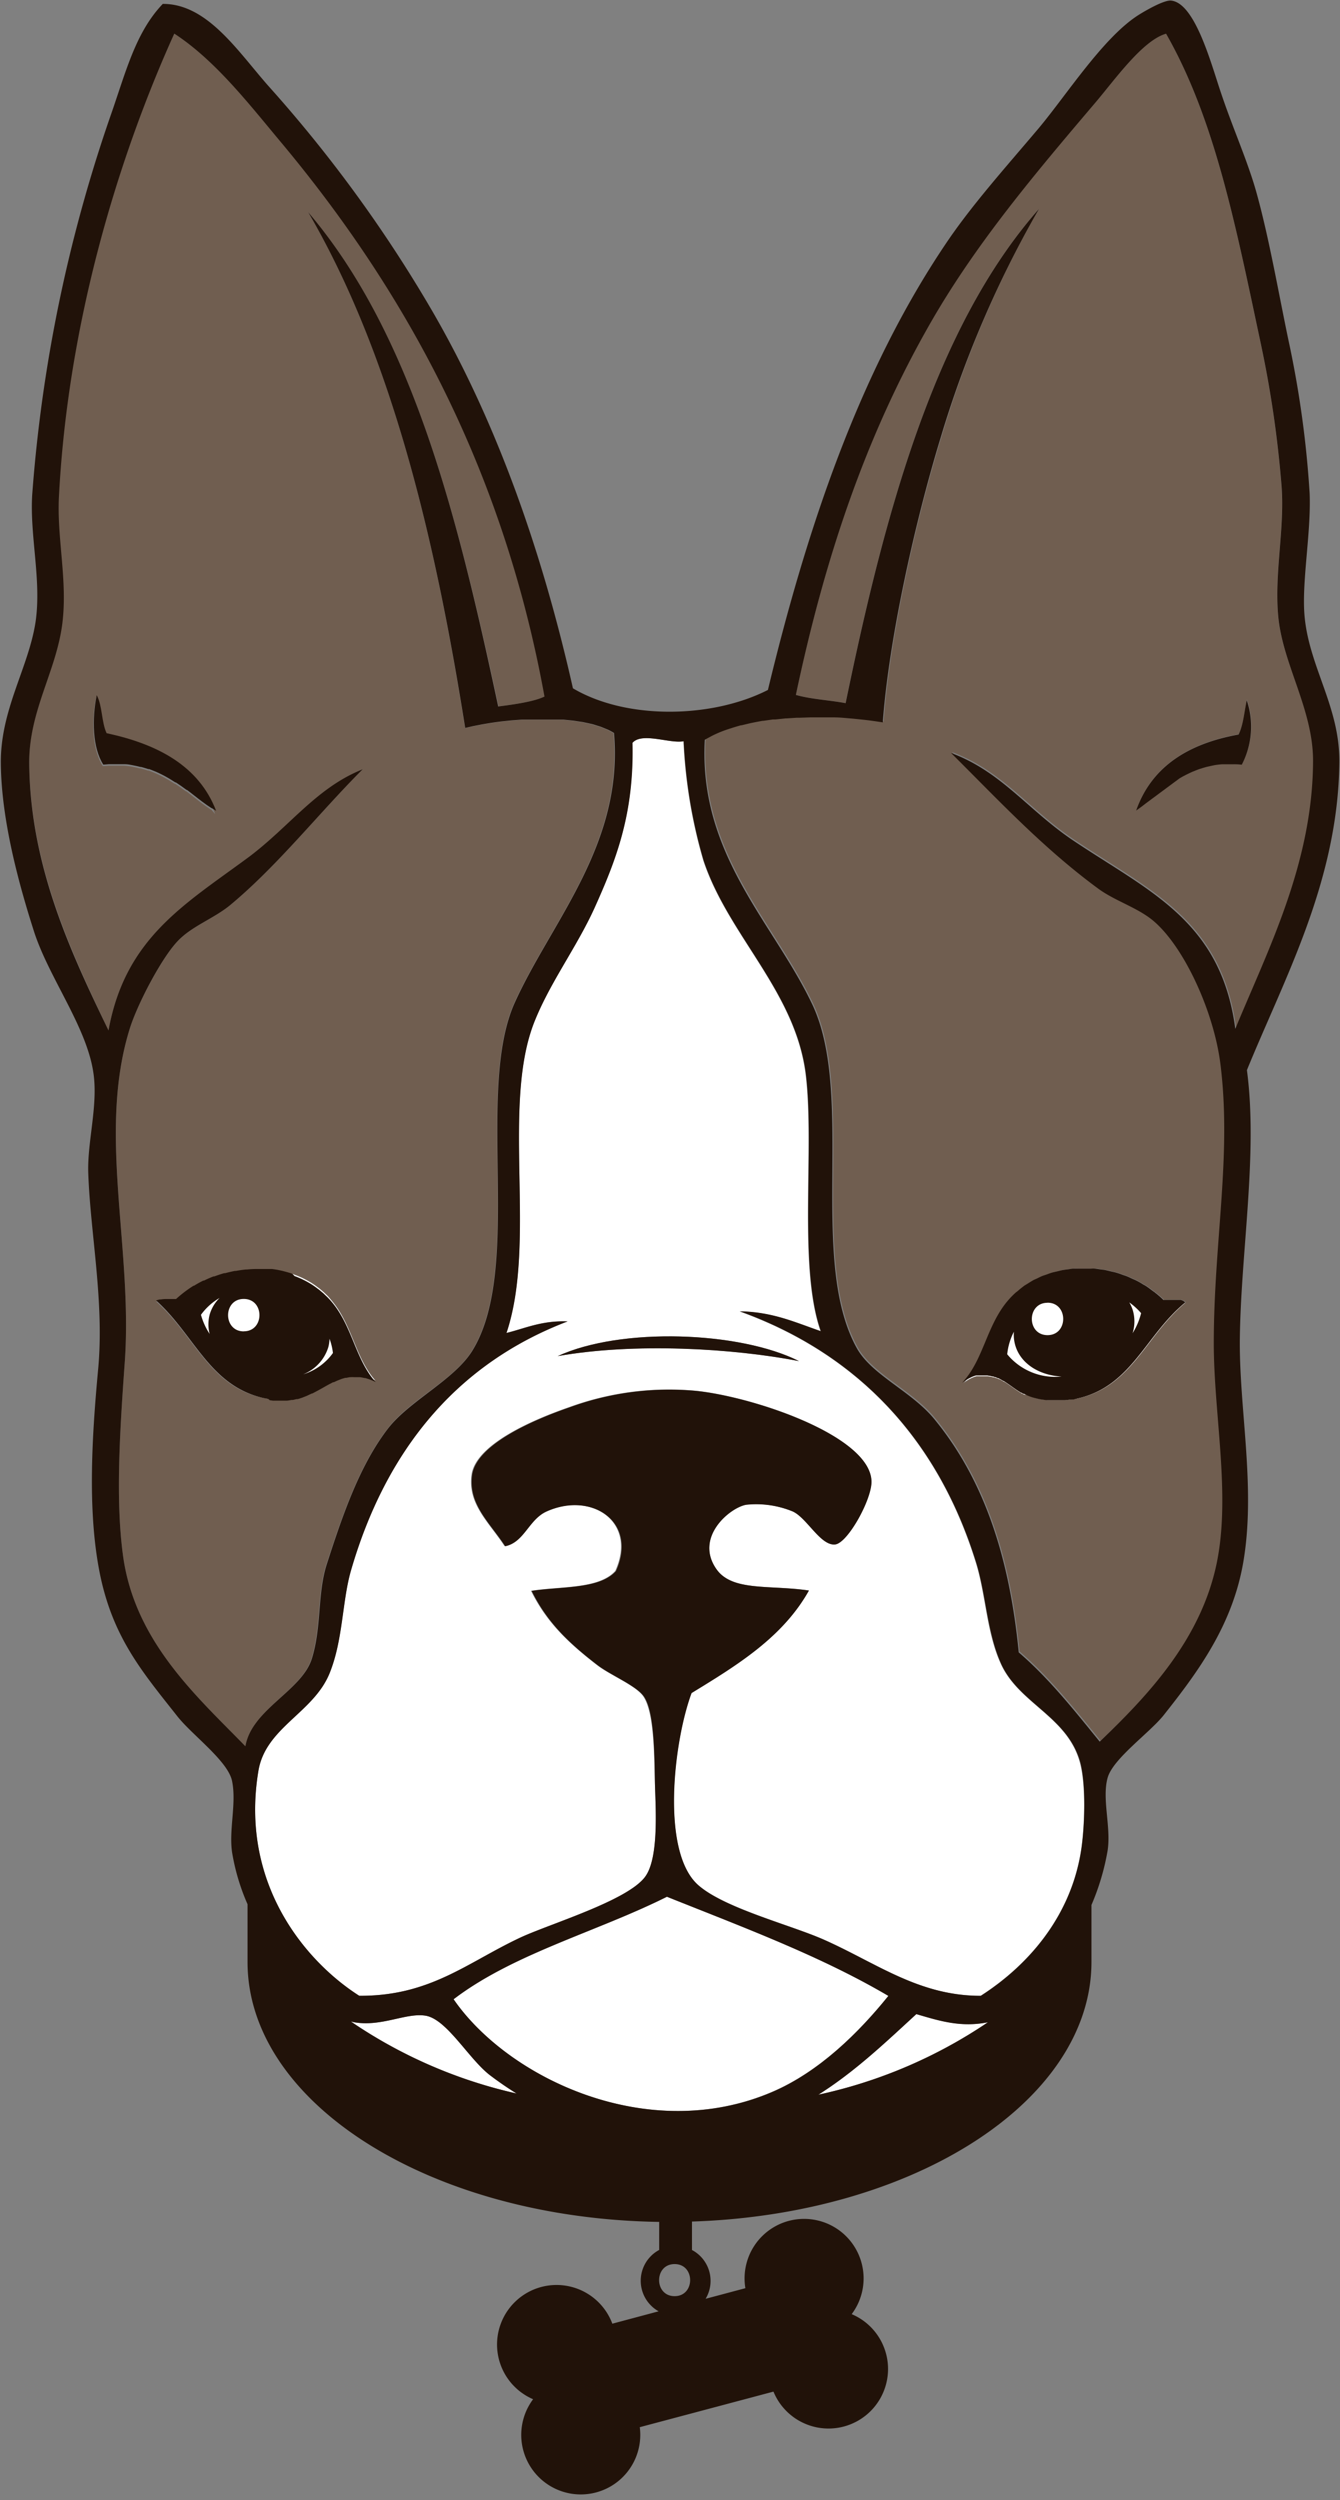 <svg xmlns="http://www.w3.org/2000/svg" viewBox="-0.11 -0.08 188.44 351.504"><rect x="-0.11" y="-0.08" width="188.44" height="351.504" fill="#808080" stroke="none"/><title>Asset 1</title><g data-name="Layer 2"><g data-name="Layer 1"><path d="M46 182.12l-.19-.18-.35-.34-.24-.2-.33-.28-.27-.2-.32-.24-.29-.2-.32-.21-.31-.18-.32-.18-.33-.17-.32-.16-.34-.15-.33-.14-.35-.13L41 179l-.36-.12-.34-.1-.37-.1-.34-.09-.37-.08-.35-.07-.37-.06-.35-.05H36q-.69 0-1.38.07h-.16q-.7.07-1.39.2h-.15c-.46.09-.92.2-1.38.32h-.14q-.69.2-1.36.45h-.12q-.68.26-1.34.59h-.1q-.67.33-1.3.72h-.07c-.43.27-.85.56-1.26.87q-.63.48-1.2 1h-1.53a5.72 5.72 0 0 0-.6.06h-.15a2.47 2.47 0 0 0-.53.15c5.39 4.82 7.52 12 15.11 13.71l.67.13h.2l.44.06h1.91c.24 0 .48-.06.71-.1h.19l.52-.12h.17l.62-.2.15-.06.48-.19.17-.08.56-.26h.07l.49-.26.19-.1.42-.23.59-.33.12-.07.45-.25.13-.07.52-.27h.1l.43-.2.15-.06.53-.21.51-.15h.15l.47-.09h.09a5.22 5.22 0 0 1 .57 0h.78a5.94 5.94 0 0 1 .63.12h.12l.56.18.19.07c.23.09.47.2.71.32-2.88-3.18-3.27-7.92-6.28-11.39q-.2-.27-.43-.54z" fill="#fff"/><path d="M166.39 182.91l-.11-.05-.23-.09h-2.45a13.84 13.84 0 0 0-1.15-1c-.13-.11-.28-.2-.41-.3s-.55-.42-.84-.61-.36-.2-.53-.31-.53-.32-.81-.46-.39-.18-.59-.27-.54-.26-.82-.37-.42-.14-.63-.22-.55-.2-.83-.28-.44-.11-.66-.16-.56-.14-.84-.2-.45-.07-.68-.1-.56-.09-.84-.12-.46 0-.69 0h-2.35c-.24 0-.52.07-.78.1s-.47.06-.71.1-.52.12-.78.18-.45.1-.68.16-.51.17-.76.26-.43.14-.64.22-.5.23-.75.35-.4.17-.59.28-.5.3-.75.46-.35.2-.51.32-.52.4-.77.62-.26.2-.39.31a12.24 12.24 0 0 0-1.05 1.07c-3.09 3.57-3.49 8.51-6.51 11.62l.39-.28.11-.07.27-.17.13-.07.24-.12.14-.07.22-.09.14-.05.21-.07h1.62l.31.05h.05l.35.09h.1l.27.1h.08l.33.15h.08l.26.14.09.05.32.19h.05l.28.18.09.06.29.2.33.23.28.2.11.08.32.22.07.05.26.17.09.06.32.2h.05l.28.16h.09l.34.17a7.41 7.41 0 0 0 .86.33l.29.08.65.16.36.06.66.09h2.64l.61-.07h.27c.29 0 .58-.1.87-.17 7.6-1.73 9.5-8.87 15.11-13.48a.81.81 0 0 0-.15-.27z" fill="#fff"/><path d="M59.73 283.31c-2.73-.45-6.19 1.58-10 .93l-.5-.11a67.7 67.7 0 0 0 23.29 10.12c-1.33-.82-2.58-1.69-3.74-2.57-2.99-2.3-6.08-7.89-9.05-8.37z" fill="#fff"/><path d="M128.76 283.08c-4.3 3.94-8.64 8.1-13.81 11.35a68.27 68.27 0 0 0 23.86-10.2h-.05c-3.76.77-6.64-.23-10-1.15z" fill="#fff"/><path d="M124.81 280.52c-9.45-5.58-20.41-9.65-31.14-13.94-9.86 4.94-21.59 8-30 14.41 7.64 11.11 27.37 20.55 44.85 13 6.55-2.81 12.11-8.29 16.29-13.47z" fill="#fff"/><path d="M140.61 233.81c-2-4.39-2.1-9.69-3.49-14.18-5.48-17.72-17-29.48-33.23-35.33 4.66.07 7.87 1.59 11.39 2.79-3.19-9.08-.85-25.6-2.09-36-1.4-11.75-10.91-19.61-14.41-30.21A71.33 71.33 0 0 1 96 104.12c-1.84.41-5.85-1.32-7.2.23.25 10.06-2.31 16.56-5.35 23.24-2.5 5.48-6.17 10.37-8.37 15.8-4.76 11.78.36 31.11-4 43.93 2.73-.68 5-1.77 8.6-1.63-15.69 6-25.61 18.23-30.45 35.09-1.27 4.41-1.11 9.73-3 14.41-2.28 5.57-9 7.61-10 13.71-2.63 15.77 6.56 26.75 14.18 31.61 9.92.05 15.11-4.62 22.54-8.13 4.12-1.95 15.15-5.2 17.66-8.6 1.89-2.56 1.51-9.09 1.39-12.78-.12-3.85-.07-10.24-1.63-12.55-1-1.54-4.67-3-6.51-4.42-4-3.09-7.11-6-9.3-10.46 4.22-.66 9.54-.22 11.85-2.79 3.14-7-3.47-11.21-9.76-8.37-2.5 1.13-3.12 4.33-5.81 4.88-2.2-3.36-5.2-5.89-4.65-10 .59-4.43 9.08-7.93 13.71-9.53a40.84 40.84 0 0 1 17.66-2.33c8.1.76 24.79 6.35 24.87 12.78 0 2.54-3.35 8.64-5.11 8.83-2.09.23-4-3.79-6-4.65a13.47 13.47 0 0 0-6.51-.93c-2.29.4-7.34 4.58-4.18 9.06 2.23 3.18 7.53 2.19 13 3-3.7 6.6-10.11 10.5-16.5 14.41-2.49 6.63-4.38 22.27.93 27 3.68 3.25 13 5.6 17.66 7.67 7.41 3.29 13.35 7.94 22.08 7.9 7.07-4.54 12.91-11.64 14.18-20.92.41-3 .65-8.57-.23-11.85-1.75-6.5-8.62-8.29-11.14-13.92zm-62.29-43.23c8.91-4.11 25.62-3.48 33.93.7-9.39-1.82-23.19-2.61-33.93-.7z" fill="#fff"/><path d="M43.69 233.11c1.39-4.56.75-9.07 2.09-13.25 2.27-7 4.66-13.94 8.6-19.06 3-4 9.32-6.85 11.85-10.92 7.27-11.69.41-36.6 6-49 5.18-11.44 15.3-22.21 13.94-37.88a8.38 8.38 0 0 0-.93-.5l-.33-.13c-.24-.1-.47-.2-.73-.29l-.43-.13c-.24-.07-.48-.15-.74-.22l-.49-.11-.76-.16-.54-.08-.79-.12-.59-.06-.8-.08h-5.82l-.81.06-.66.05-.83.09-.59.06-.83.11-.55.08-.84.14-.46.08-.91.18-.32.06-1.13.26C61 75.07 54.84 49.67 43.23 29.75 58 47.09 64.3 72.83 70 99.24c1.5-.21 4.83-.59 6.51-1.4-5.91-32.48-20-57.5-37.18-78.09-4.47-5.28-9.22-11.38-14.93-15.1-8 17.57-15 40.76-16.27 65.07-.32 5.94 1.23 11.84.47 17.9C7.75 94.37 3.85 100 4 107.37c.19 14.39 6 26.6 11.15 37.42 2.34-13 10.77-17.74 19.75-24.4 5.79-4.29 9.55-9.75 16-12.32-6.17 6.17-11.89 13.48-18.59 19.06-2.32 1.93-5.44 3-7.44 5.11-2.22 2.37-5.63 8.76-6.74 12.32-4.55 14.66.47 30.85-.7 46.95-.71 9.7-1.31 19.39-.23 27.19 1.67 12.09 10.48 19.82 17.2 26.73.89-5.22 7.91-7.78 9.29-12.32zM29.61 113.75h-.05l-.59-.4-.09-.06-.59-.43-.11-.08-.6-.46-.68-.53-.1-.08-.68-.52h-.06l-.58-.42-.18-.13-.75-.51h-.07l-.77-.48-.11-.07-.79-.44-.14-.07q-.41-.21-.83-.4l-.14-.06c-.29-.12-.58-.24-.89-.35h-.13c-.31-.11-.63-.21-1-.3h-.1c-.35-.09-.7-.17-1.07-.24-.36-.07-.74-.11-1.12-.15h-2.24l-.8.06c-1.53-2.35-1.6-6.44-.93-9.76.8 1.44.67 3.82 1.39 5.34 7.24 1.59 13 4.67 15.34 11.16zm-7.76 69.16a2.47 2.47 0 0 1 .53-.15h.15a5.72 5.72 0 0 1 .6-.06h1.51q.58-.54 1.2-1c.41-.31.83-.6 1.26-.87h.07q.64-.39 1.3-.72h.1q.66-.32 1.34-.59h.12q.67-.26 1.36-.45h.14c.46-.13.92-.24 1.38-.32h.15q.69-.13 1.39-.2h.16q.69-.06 1.38-.07h2.16l.35.05.37.06.35.07.37.08.34.09.37.1.34.1.36-.03.33.12.35.13.33.14.34.15.32.16.33.17.32.18.31.18.32.21.29.2.32.24.27.2.33.28.24.2.35.34.19.18q.26.27.52.56c3 3.47 3.4 8.21 6.28 11.39a8.7 8.7 0 0 0-.71-.32l-.19-.07-.56-.18h-.12a5.94 5.94 0 0 0-.63-.12h-.78a5.22 5.22 0 0 0-.57 0h-.09l-.47.09h-.15l-.51.15-.53.21-.15.06-.43.2h-.1l-.52.27-.13.07-.45.25-.12.07-.59.33-.42.23-.19.1-.49.26h-.07l-.56.26-.17.08-.48.19-.15.06-.62.2h-.17l-.52.12h-.19c-.23 0-.46.08-.71.1h-1.98l-.44-.06h-.2l-.67-.13c-7.54-1.55-9.67-8.72-15.06-13.54z" fill="#705e50"/><path d="M179.65 86.69c-.6-6.05.9-12.33.46-18.36a154.83 154.83 0 0 0-3-20.45c-3.49-16.4-6.4-31.24-13.25-43.23-3.3 1-7.23 6.52-10 9.76-8.56 10-16.67 19.64-23 30.68-9.43 16.41-15.11 33.84-19.06 52.52 2.1.61 4.69.73 7 1.16 5.47-26.6 12.52-52.87 27.19-69.49a151.75 151.75 0 0 0-13.71 32.07c-3.62 11.8-7.27 28.19-8.13 40-.65-.11-1.32-.2-2-.29l-.6-.07-1.54-.16-.59-.05c-.69-.05-1.38-.1-2.08-.13h-3.45l-1.5.05h-.37l-1.37.09h-.15l-1.45.15h-.36l-1.33.19h-.11c-.46.08-.92.17-1.37.26l-.34.07-1.25.3h-.09c-.43.11-.84.24-1.25.37l-.31.1c-.39.13-.78.27-1.16.41-.38.15-.75.32-1.1.48l-.26.13c-.35.17-.7.35-1 .55-.89 16.18 9.67 25.74 15.11 37.19 6.06 12.76-.61 35.95 6.27 48.34 2.09 3.77 7.7 6.05 10.92 10 6.83 8.35 10.52 19.1 11.85 32.77 4.29 3.69 7.81 8.15 11.39 12.55 6.6-6.3 14.32-14.3 16.5-25.33 1.89-9.56-.46-20.76-.46-30.68 0-14.22 2.55-26.42.93-39.28-.92-7.28-5-16.26-9.3-20-2.24-2-5.47-2.86-7.9-4.65-7.91-5.82-14.24-12.68-20.68-19.06 7.11 2.63 10.84 8.06 17.2 12.32 10.84 7.26 20.76 11.33 22.78 26.5 4.54-11 10.88-23.24 10.92-37.65-.1-7.16-4.34-13.43-5-20.13zm-37.88 96a12.24 12.24 0 0 1 1.05-1.07c.12-.11.26-.2.39-.31s.51-.43.77-.62.34-.21.51-.32.49-.32.75-.46.39-.19.59-.28.49-.25.75-.35.43-.15.64-.22.5-.19.76-.26.45-.11.68-.16.51-.13.78-.18.47-.07.71-.1.52-.08.78-.1.48 0 .73 0h2.31c.23 0 .56.08.84.12s.46.06.68.1.56.13.84.2.44.1.66.16.55.18.83.28.43.13.63.22.55.24.82.37.4.17.59.27.54.31.81.46.36.2.53.31.56.4.84.61.28.19.41.3a13.84 13.84 0 0 1 1.15 1h2.45l.23.09.11.05a.81.81 0 0 1 .25.23c-5.6 4.61-7.51 11.75-15.11 13.48-.29.07-.58.12-.87.17h-.27l-.61.07h-2.64l-.66-.09-.36-.06-.65-.16-.29-.08a7.41 7.41 0 0 1-.86-.33L144 196h-.09l-.28-.16h-.05l-.32-.2-.09-.06-.26-.17-.07-.05-.32-.22-.11-.08-.28-.2-.33-.23-.29-.2-.09-.06-.28-.18h-.05l-.32-.19-.09-.05-.26-.14h-.08l-.33-.15h-.08l-.27-.1h-.1l-.35-.09h-.05l-.31-.05h-1.62l-.21.07-.14.05-.22.09-.14.07-.24.12-.13.07-.27.17-.11.07-.39.28c2.9-3.22 3.3-8.17 6.39-11.73zm32.77-75.3c-.49 0-1-.06-1.43-.06h-1.36c-.37 0-.72.08-1.07.13l-.38.08-.72.16-.42.12-.61.19-.42.16-.55.22-.41.19-.51.25-.4.21-.47.27-4.68 3.47-.08.06-.45.35-.23.17-.67.48c2.17-6.19 7.32-9.41 14.41-10.69.67-1.34.79-3.24 1.16-4.88a11.64 11.64 0 0 1-.71 9.1z" fill="#705e50"/><path d="M14.88 103c-.72-1.52-.59-3.9-1.39-5.34-.67 3.32-.6 7.41.93 9.76l.8-.06h2.24c.38 0 .76.08 1.12.15.37.07.72.15 1.07.24h.1c.33.09.65.19 1 .3h.13c.3.11.6.23.89.35l.14.06q.42.19.83.4l.14.07.79.44.11.07.77.48h.07l.75.51.18.13.58.42h.06l.68.52.1.08.68.53.6.46.11.08.59.43.09.06.59.4h.05l.6.37c-2.41-6.28-8.16-9.36-15.4-10.91z" fill="#211209"/><path d="M174.07 103.19c-7.08 1.28-12.23 4.5-14.41 10.69l.67-.48.23-.17.45-.35.08-.06 4.68-3.47.47-.27.4-.21.51-.25.41-.19.55-.22.42-.16.61-.19.42-.12.72-.16.38-.08c.34-.06.7-.1 1.07-.13h1.36c.46 0 .93 0 1.43.06a11.64 11.64 0 0 0 .7-9.06c-.36 1.63-.48 3.48-1.15 4.82z" fill="#211209"/><path d="M78.32 190.58c10.73-1.9 24.54-1.12 33.93.7-8.31-4.19-25.02-4.81-33.93-.7z" fill="#211209"/><path d="M175.24 150.37c5.28-12.94 12.81-26.53 13-43.23.09-7.77-4.18-13.31-4.88-20.45-.47-4.83.93-11.79.7-17.43a144.11 144.11 0 0 0-3-21.61c-1.42-6.82-2.69-14.16-4.42-20.45-1.25-4.56-3.39-9.23-5.11-14.41C170.15 8.68 167.91.3 164.55 0c-1-.08-3.65 1.45-4.65 2.09-4.9 3.17-9.97 11.1-13.9 15.81-4.78 5.66-9.59 11-13.25 16.5-12 17.88-19.38 39.71-24.87 62.52-7.84 4-19.88 4.24-27.42-.23-4.21-18.69-10.49-37-19.76-53a191.91 191.91 0 0 0-23-31.61C33.42 7.26 29.09.43 22.78.47c-3.9 4.08-5.23 9.75-7.44 16a209.76 209.76 0 0 0-10.92 53c-.36 5.83 1.33 12 .47 17.9-1 6.5-5 12.38-4.88 20 .09 8 2.58 17 4.65 23.47S12 144.15 13 150.6c.74 4.56-.84 9.76-.7 14.18.28 8.48 2.28 18.13 1.39 27.66-.9 9.7-1.41 19.18 0 27.42 1.68 9.83 5.95 14.79 11.16 21.38 2.06 2.61 7.09 6.26 7.67 9.06.65 3.11-.45 6.8 0 10a30.28 30.28 0 0 0 2.18 7.34v8.11c0 19.89 25.78 36.07 57.89 36.55v3.94a4.92 4.92 0 0 0-.08 8.63L86 326.61a8.37 8.37 0 1 0-11.14 10.62 8.37 8.37 0 1 0 15 3.93l18.8-5a8.37 8.37 0 1 0 11-10.89 8.37 8.37 0 1 0-14.95-3.65l-5.59 1.49a4.91 4.91 0 0 0-1.92-6.86v-4c31.31-1 56.18-17 56.18-36.51v-8a33.82 33.82 0 0 0 2.27-7.64c.51-3.32-.82-7.26 0-10.23.74-2.7 5.93-6.34 7.9-8.83 4.83-6.09 9.62-12.6 11.16-21.38 1.79-10.3-.47-21-.47-30.91.07-12.45 2.59-26.46 1-38.38zM34.4 245.43c-6.72-6.91-15.53-14.64-17.2-26.73-1.08-7.8-.47-17.49.23-27.19 1.17-16.1-3.86-32.28.7-46.95 1.11-3.56 4.52-10 6.74-12.32 2-2.13 5.12-3.18 7.44-5.11 6.7-5.58 12.42-12.89 18.59-19.06-6.48 2.57-10.24 8-16 12.32-9 6.66-17.41 11.39-19.75 24.4C9.92 134 4.15 121.76 4 107.37c-.1-7.42 3.79-13 4.65-19.75.77-6.06-.78-12-.47-17.9 1.25-24.31 8.27-47.5 16.22-65.07 5.71 3.72 10.45 9.82 14.87 15.11 17.23 20.58 31.29 45.6 37.19 78.09-1.67.81-5 1.19-6.51 1.4C64.3 72.83 58 47.09 43.23 29.75 54.84 49.67 61 75.07 65.31 102.26l1.13-.26.32-.06.91-.18.46-.08.84-.14.55-.08.83-.11.59-.06.83-.09.66-.05.81-.06h5.87l.8.08.59.06.79.12.54.08.76.16.49.11c.26.06.49.14.74.22l.43.13c.26.09.49.19.73.29l.33.13a8.38 8.38 0 0 1 .93.5c1.36 15.67-8.76 26.44-13.94 37.88-5.64 12.44 1.23 37.35-6 49-2.53 4.07-8.81 7-11.85 10.92-3.94 5.12-6.33 12-8.6 19.06-1.34 4.17-.7 8.69-2.09 13.25s-8.47 7.13-9.36 12.35zm14.84 38.7l.5.11c3.8.66 7.27-1.37 10-.93 3 .49 6.06 6.07 9.06 8.37 1.16.88 2.41 1.75 3.74 2.57a67.7 67.7 0 0 1-23.3-10.12zm45.52 38.61c-2.91 0-2.91-4.51 0-4.51s2.91 4.51 0 4.51zM63.68 281c8.39-6.41 20.12-9.47 30-14.41 10.73 4.29 21.69 8.37 31.14 13.94-4.17 5.18-9.73 10.66-16.27 13.48-17.5 7.52-37.23-1.92-44.87-13.01zm51.26 13.44c5.17-3.25 9.51-7.4 13.81-11.35 3.37 1 6.27 1.88 10 1.16h.05a68.27 68.27 0 0 1-23.86 10.17zM152 259.6c-1.27 9.28-7.1 16.38-14.18 20.92-8.73 0-14.67-4.62-22.08-7.9-4.68-2.07-14-4.42-17.66-7.67-5.31-4.69-3.42-20.33-.93-27 6.39-3.91 12.8-7.81 16.5-14.41-5.49-.83-10.78.16-13-3-3.15-4.49 1.9-8.67 4.18-9.06a13.47 13.47 0 0 1 6.51.93c2 .86 3.95 4.88 6 4.65 1.76-.19 5.14-6.29 5.11-8.83-.08-6.44-16.77-12-24.87-12.78A40.84 40.84 0 0 0 80 197.78c-4.63 1.6-13.12 5.1-13.71 9.53-.55 4.11 2.44 6.63 4.65 10 2.69-.55 3.31-3.75 5.81-4.88 6.29-2.84 12.9 1.4 9.76 8.37-2.31 2.57-7.63 2.13-11.85 2.79 2.19 4.44 5.27 7.37 9.3 10.46 1.84 1.41 5.47 2.88 6.51 4.42C92 240.76 91.91 247.15 92 251c.12 3.69.49 10.23-1.39 12.78-2.51 3.4-13.54 6.65-17.66 8.6-7.43 3.51-12.62 8.19-22.54 8.13-7.62-4.86-16.81-15.83-14.18-31.61 1-6.1 7.72-8.14 10-13.71 1.91-4.68 1.76-10 3-14.41C54.11 203.93 64 191.7 79.72 185.7c-3.55-.14-5.87.94-8.6 1.63 4.31-12.82-.81-32.15 4-43.93 2.19-5.43 5.87-10.32 8.37-15.8 3-6.68 5.59-13.18 5.35-23.24 1.35-1.55 5.36.17 7.2-.23a71.33 71.33 0 0 0 2.79 16.73c3.5 10.6 13 18.46 14.41 30.21 1.24 10.42-1.1 26.94 2.09 36-3.52-1.2-6.73-2.72-11.39-2.79 16.19 5.84 27.75 17.61 33.23 35.33 1.39 4.48 1.52 9.78 3.49 14.18 2.52 5.63 9.39 7.43 11.16 13.94.83 3.27.59 8.84.18 11.87zm21.61-115c-2-15.16-11.93-19.24-22.78-26.5-6.35-4.26-10.09-9.69-17.2-12.32 6.44 6.38 12.77 13.24 20.68 19.06 2.43 1.79 5.66 2.7 7.9 4.65 4.28 3.72 8.38 12.7 9.3 20 1.62 12.86-.93 25.05-.93 39.28 0 9.92 2.36 21.12.46 30.68-2.18 11-9.9 19-16.5 25.33-3.58-4.4-7.1-8.86-11.39-12.55-1.33-13.67-5-24.42-11.85-32.77-3.22-3.94-8.83-6.22-10.92-10-6.88-12.39-.22-35.58-6.27-48.34-5.43-11.45-16-21-15.11-37.19.32-.19.67-.37 1-.55l.26-.13c.36-.17.72-.33 1.1-.48.37-.15.76-.28 1.16-.41l.31-.1c.41-.13.82-.25 1.25-.37h.09l1.25-.3.34-.07c.45-.09.91-.18 1.37-.26h.11l1.33-.19h.36l1.45-.15h.15l1.37-.09h.37l1.5-.05h3.45c.69 0 1.39.07 2.08.13l.59.05 1.54.16.6.07c.67.09 1.34.18 2 .29.87-11.79 4.52-28.17 8.13-40A151.75 151.75 0 0 1 146 29.29c-14.67 16.62-21.72 42.89-27.19 69.49-2.28-.43-4.87-.55-7-1.16 3.95-18.68 9.62-36.11 19.06-52.52 6.34-11 14.45-20.63 23-30.68 2.76-3.24 6.69-8.81 10-9.76 6.85 12 9.76 26.83 13.25 43.23a154.83 154.83 0 0 1 3 20.45c.44 6-1.06 12.31-.46 18.36.66 6.7 4.9 13 4.88 20.22-.05 14.4-6.39 26.62-10.93 37.64z" fill="#211209"/><path d="M37.83 196.78l.44.06h1.91c.24 0 .48-.06.71-.1h.19l.52-.12h.17l.62-.2.15-.06.48-.19.17-.08.56-.26h.07l.49-.26.19-.1.42-.23.59-.33.12-.07.45-.25.13-.07.52-.27h.1l.43-.2.15-.06.53-.21.51-.15h.15l.47-.09h.09a5.22 5.22 0 0 1 .57 0h.78a5.94 5.94 0 0 1 .63.12h.12l.56.18.19.07c.23.09.47.2.71.32-2.88-3.18-3.27-7.92-6.28-11.39q-.25-.29-.52-.56l-.19-.18-.35-.34-.24-.2-.33-.28-.27-.2-.32-.24-.29-.2-.32-.21-.31-.18-.32-.18-.33-.17-.32-.16-.34-.15-.33-.14-.35-.13L41 179l-.36-.12-.34-.1-.37-.1-.34-.09-.37-.08-.35-.07-.37-.06-.35-.05H36q-.69 0-1.38.07h-.16q-.7.07-1.39.2h-.15c-.46.09-.92.2-1.38.32h-.14q-.69.2-1.36.45h-.12q-.68.26-1.34.59h-.1q-.67.33-1.3.72h-.07c-.43.27-.85.56-1.26.87q-.63.48-1.2 1h-1.53a5.72 5.72 0 0 0-.6.06h-.15a2.47 2.47 0 0 0-.53.15c5.39 4.82 7.52 12 15.11 13.71l.67.13zm8.23-7.46a5.22 5.22 0 0 0 .17-1.18 8.63 8.63 0 0 1 .48 2 8 8 0 0 1-4.19 3 6 6 0 0 0 3.54-3.82zm-16.69-4.56a5.4 5.4 0 0 0 0 2.7 9.52 9.52 0 0 1-1.22-2.69 8.53 8.53 0 0 1 2.62-2.37 5.41 5.41 0 0 0-1.4 2.35zm4.8 2.34c-2.94 0-2.94-4.56 0-4.56s2.94 4.55 0 4.55z" fill="#211209"/><path d="M135.77 193.94l.27-.17.13-.07.24-.12.14-.07.22-.09.14-.05.21-.07h1.62l.31.05h.05l.35.09h.1l.27.1h.08l.33.15h.08l.26.14.09.05.32.19h.05l.28.18.09.06.29.2.33.23.28.2.11.08.32.22.07.05.26.17.09.06.32.2h.05l.28.16h.09l.34.17a7.41 7.41 0 0 0 .86.33l.29.08.65.16.36.06.66.09h2.64l.61-.07h.27c.29 0 .58-.1.87-.17 7.6-1.73 9.5-8.87 15.11-13.48a.81.81 0 0 0-.25-.23l-.11-.05-.23-.09h-2.45a13.84 13.84 0 0 0-1.15-1c-.13-.11-.28-.2-.41-.3s-.55-.42-.84-.61-.36-.2-.53-.31-.53-.32-.81-.46-.39-.18-.59-.27-.54-.26-.82-.37-.42-.14-.63-.22-.55-.2-.83-.28-.44-.11-.66-.16-.56-.14-.84-.2-.45-.07-.68-.1-.56-.09-.84-.12-.46 0-.69 0h-2.35c-.24 0-.52.07-.78.1s-.47.06-.71.1-.52.12-.78.18-.45.1-.68.16-.51.17-.76.26-.43.14-.64.22-.5.23-.75.35-.4.17-.59.28-.5.3-.75.46-.35.2-.51.32-.52.4-.77.62-.26.2-.39.31a12.24 12.24 0 0 0-1.05 1.07c-3.09 3.57-3.49 8.51-6.51 11.62l.39-.28zm24.59-9.41a9.59 9.59 0 0 1-1.2 2.83 5.51 5.51 0 0 0 0-3.33 5.26 5.26 0 0 0-.46-1 9.1 9.1 0 0 1 1.66 1.51zm-13.16-1.46c2.94 0 2.94 4.56 0 4.56s-2.94-4.55 0-4.55zm-4.73 4.08a5.34 5.34 0 0 0 .22 2c.79 2.54 3.39 4.13 6.48 4.3a8.73 8.73 0 0 1-7.64-3.13 9 9 0 0 1 .94-3.17z" fill="#211209"/></g></g></svg>